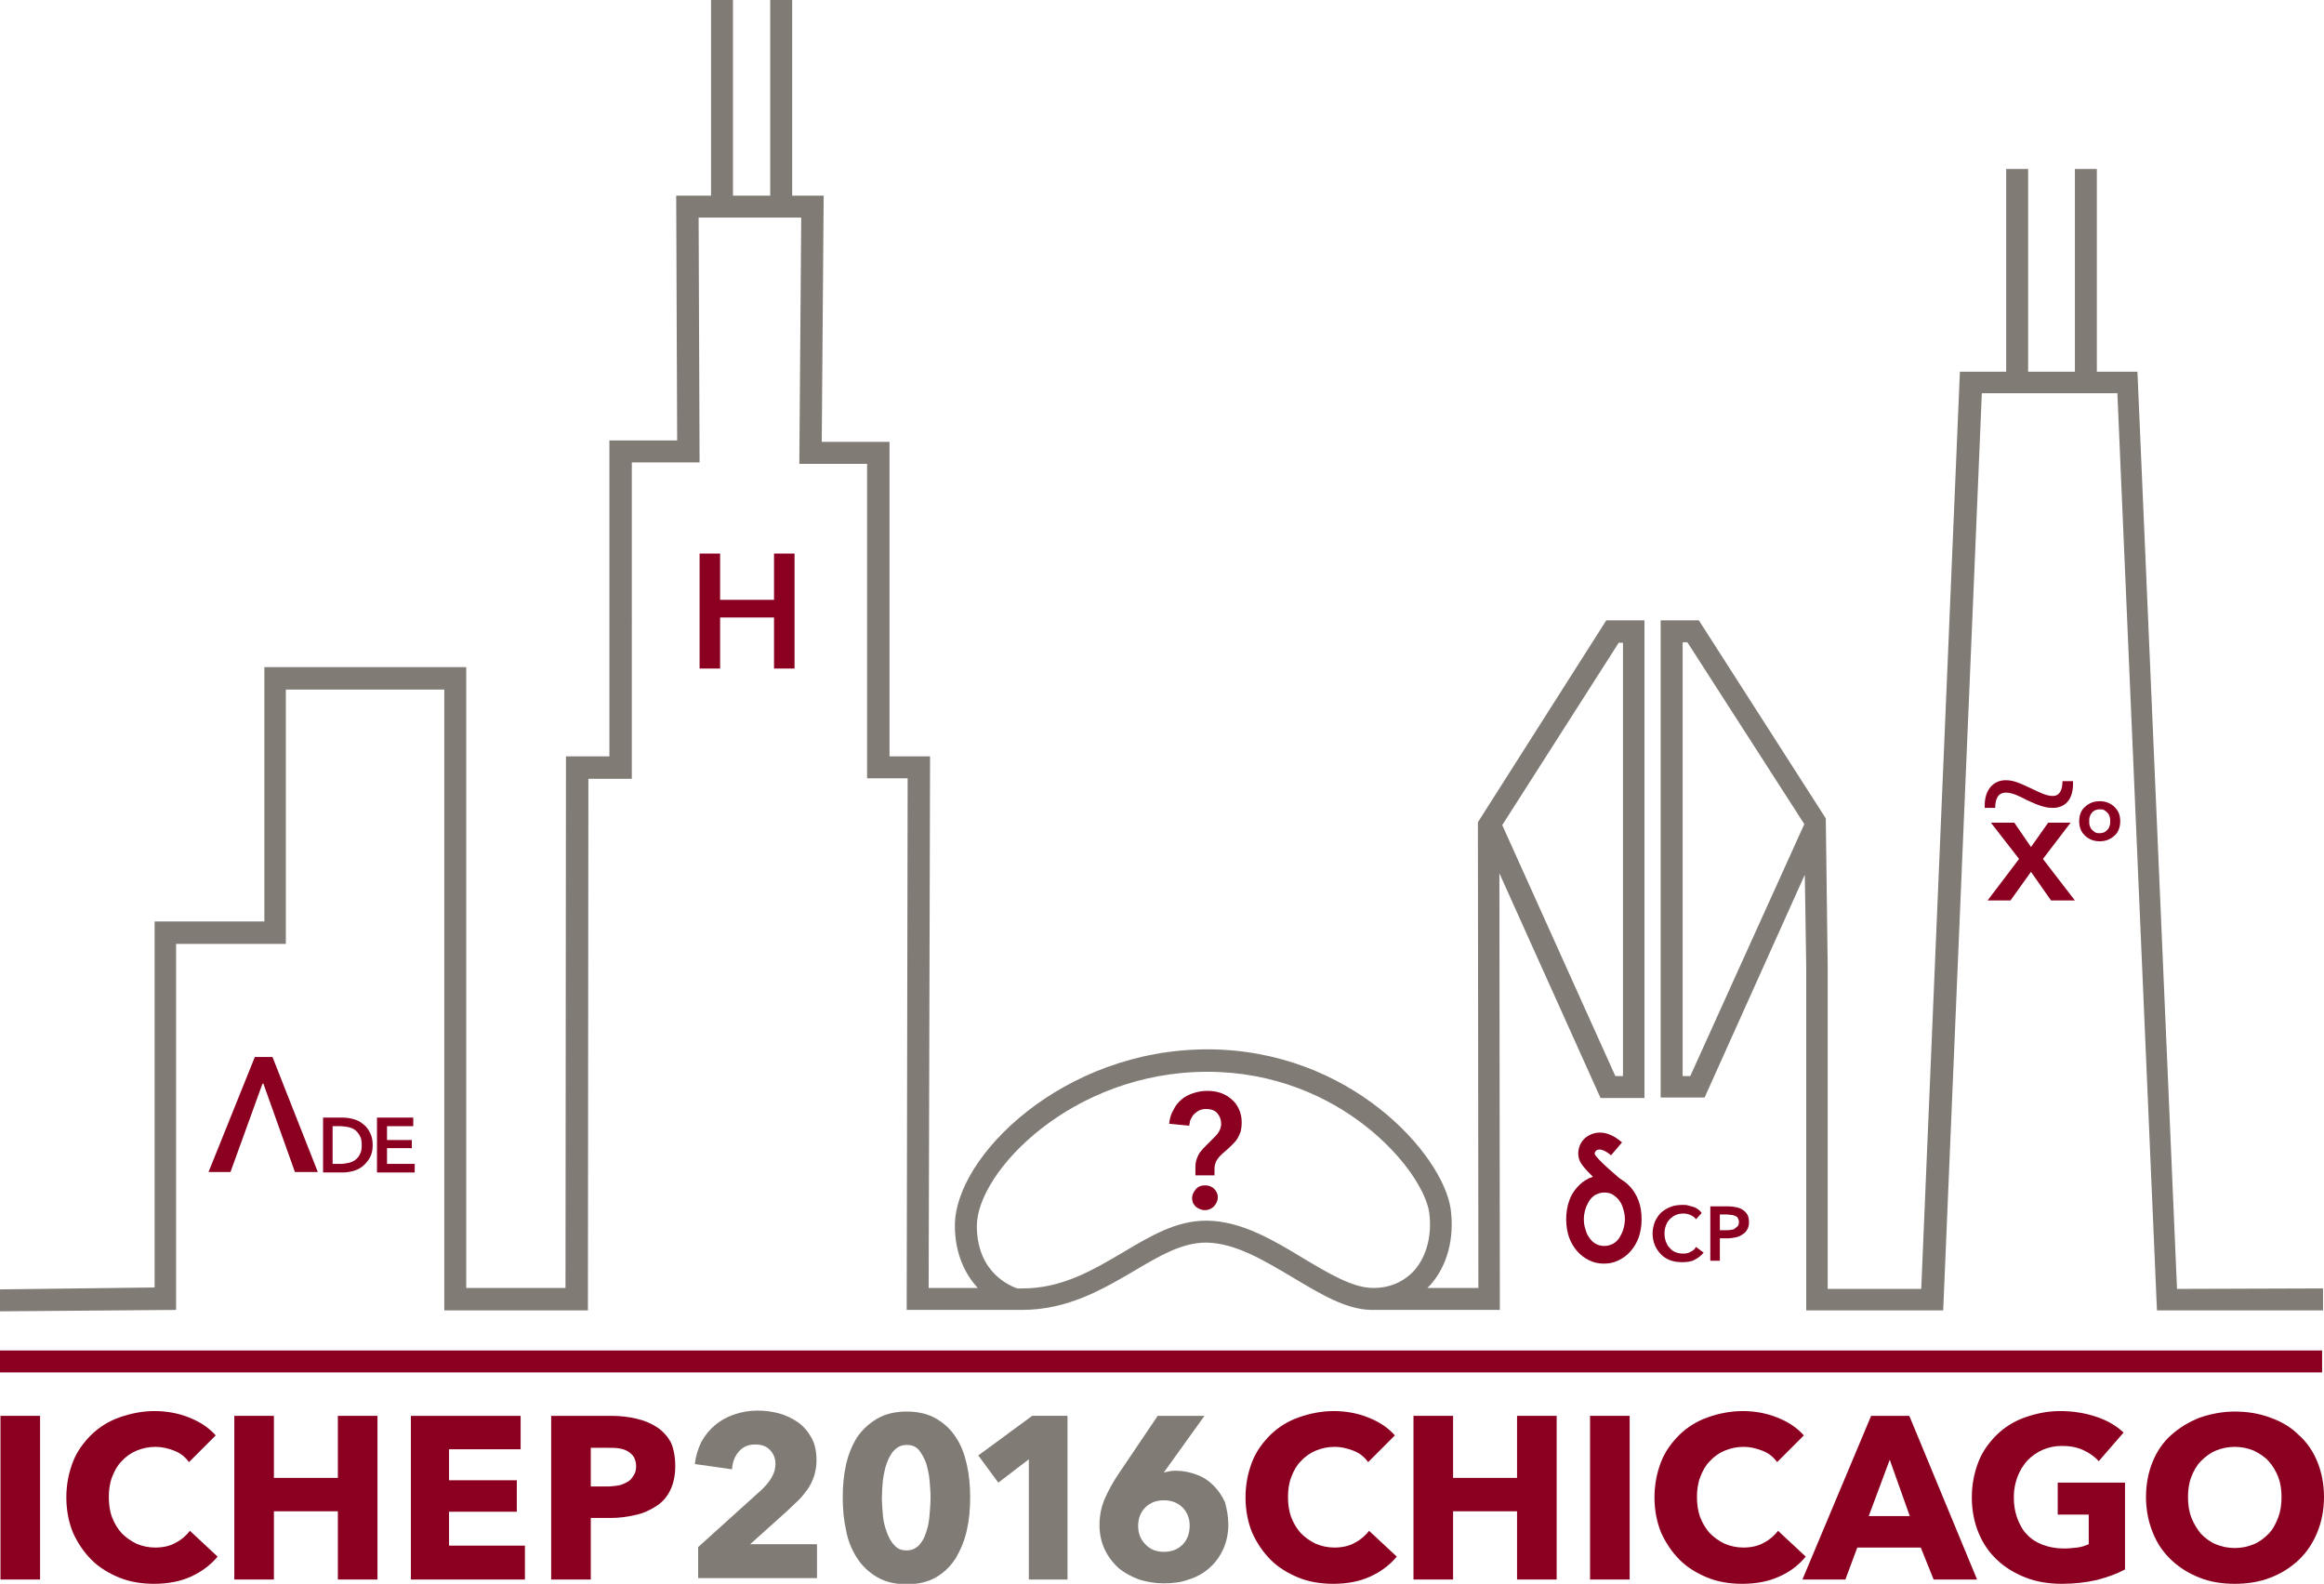 <?xml version="1.0" encoding="utf-8"?>
<!-- Generator: Adobe Illustrator 18.1.1, SVG Export Plug-In . SVG Version: 6.00 Build 0)  -->
<svg version="1.1" id="Layer_1" xmlns="http://www.w3.org/2000/svg" xmlns:xlink="http://www.w3.org/1999/xlink" x="0px" y="0px"
	 viewBox="0 0 487 331.9" enable-background="new 0 0 487 331.9" xml:space="preserve">
<path fill="none" stroke="#817B75" stroke-width="4.578" d="M381,226.3"/>
<g>
	<path fill="#817B75" d="M309.7,172.3l0.1,97.6l-10.7,0c0.2-0.2,0.5-0.5,0.7-0.7c3.5-4,5-9.7,4.2-15.8c-1.6-11.4-21-33.5-51-33.5
		c-30.2,0-52.9,22.4-52.9,36.9c0,6,2.2,10.3,4.8,13.1h-10.3l0.3-111.4h-8.5V92.6h-14.2l0.4-51.6H166V0h-4.6v41h-7.8V0H149v41h-7.3
		l0.2,51.3h-14.2v66.2h-9.1l-0.1,111.4H97.7V139.8H55.4v53.3h-23v76.7L0,270.2l0,4.6l36.9-0.3v-76.7h23v-53.3h33.2v130.1h30.1
		l0.1-111.4h9.1V96.9h14.2l-0.2-51.3h21.5l-0.4,51.6h14.2v65.9h8.5L190,274.5h22.5v0l0.1,0c0.5,0,1.1,0,1.6,0c0,0,0,0,0,0
		c9.6,0,17-4.4,23.5-8.2c5.4-3.2,10-5.9,15-5.9l0.2,0c6,0.1,12.1,3.8,18,7.3c5.7,3.4,11.1,6.7,16.4,6.8l0.3,0c0,0,0,0,0.1,0l26.6,0
		l-0.1-91.5l21.2,47.1h9.2V130h-8L309.7,172.3z M287.8,269.9l-0.3,0c-4.1-0.1-9-3-14.2-6.1c-6.1-3.7-13-7.9-20.3-8l-0.3,0
		c-6.2,0-11.6,3.2-17.3,6.6c-6.3,3.7-12.8,7.6-21.1,7.6c0,0,0,0,0,0c-0.4,0-0.8,0-1.1,0c-1.2-0.4-8.5-3.1-8.5-13.1
		c0-11.3,19.9-32.3,48.3-32.3c28,0,45.2,20.7,46.5,29.5c0.6,4.7-0.5,9.1-3.1,12.1C294.2,268.6,291.3,269.9,287.8,269.9z
		 M340.1,134.6v90.9h-1.6l-23.7-52.6l24.4-38.2H340.1z"/>
	<path fill="#817B75" d="M456.2,270.1l-8.2-190l-0.1-2.2h-8.5V35.4h-4.6v42.5H425V35.4h-4.6v42.5h-9.7l-8.1,192.2H383l0-67.4
		l-0.4-31.2L356,130h-8v100h9.2l21-46.7l0.3,19.3l0,72h28.7l8.1-192.2h28.4l8.2,190l0.1,2.2l34.8,0v-4.6L456.2,270.1z M354.2,225.5
		h-1.6v-90.9h1l24.5,38.1L354.2,225.5z"/>
</g>
<g>
	<rect x="0" y="283" fill="#8B0021" width="486.6" height="4.6"/>
</g>
<path fill="#8B0021" d="M0.1,331v-34.3h8.3V331H0.1z"/>
<path fill="#8B0021" d="M40,330.4c-2.2,1-4.8,1.5-7.7,1.5c-2.6,0-5.1-0.4-7.3-1.3c-2.2-0.9-4.2-2.1-5.8-3.7
	c-1.6-1.6-2.9-3.5-3.9-5.7c-0.9-2.2-1.4-4.7-1.4-7.4c0-2.7,0.5-5.2,1.4-7.5s2.3-4.1,3.9-5.7c1.7-1.6,3.6-2.8,5.9-3.6
	c2.3-0.8,4.7-1.3,7.3-1.3c2.4,0,4.8,0.4,7.1,1.3c2.3,0.9,4.2,2.1,5.7,3.8l-5.6,5.6c-0.8-1.1-1.8-1.9-3.1-2.4
	c-1.3-0.5-2.6-0.8-3.9-0.8c-1.5,0-2.8,0.3-4,0.8c-1.2,0.5-2.3,1.3-3.1,2.2c-0.9,0.9-1.5,2-2,3.3s-0.7,2.7-0.7,4.2
	c0,1.5,0.2,3,0.7,4.3s1.2,2.4,2,3.3c0.9,0.9,1.9,1.6,3.1,2.2c1.2,0.5,2.5,0.8,3.9,0.8c1.6,0,3.1-0.3,4.3-1c1.2-0.6,2.2-1.5,3-2.5
	l5.8,5.4C44.1,328,42.2,329.4,40,330.4z"/>
<path fill="#8B0021" d="M70.8,331v-14.3H57.4V331h-8.3v-34.3h8.3v13h13.4v-13h8.3V331H70.8z"/>
<path fill="#8B0021" d="M86.1,331v-34.3h23v7H94.1v6.5h14.2v6.6H94.1v7.1h15.9v7.1H86.1z"/>
<path fill="#8B0021" d="M141.5,307.3c0,2-0.4,3.7-1.1,5.1c-0.7,1.4-1.7,2.5-3,3.3c-1.3,0.8-2.7,1.5-4.4,1.8
	c-1.6,0.4-3.4,0.6-5.1,0.6h-4.1V331h-8.3v-34.3h12.6c1.9,0,3.6,0.2,5.3,0.6s3.1,1,4.3,1.8c1.2,0.8,2.2,1.9,2.9,3.2
	C141.2,303.7,141.5,305.3,141.5,307.3z M133.3,307.3c0-0.8-0.2-1.5-0.5-2c-0.3-0.5-0.8-0.9-1.3-1.2c-0.5-0.3-1.2-0.5-1.9-0.6
	s-1.4-0.1-2.2-0.1h-3.6v8.1h3.5c0.8,0,1.5-0.1,2.2-0.2c0.7-0.1,1.3-0.4,1.9-0.7c0.6-0.3,1-0.8,1.3-1.3
	C133.1,308.8,133.3,308.1,133.3,307.3z"/>
<path fill="#817B75" d="M146.3,331v-6.8l13.4-12.1c0.8-0.8,1.5-1.6,2-2.5c0.5-0.8,0.8-1.8,0.8-2.8c0-1.2-0.4-2.2-1.2-3
	c-0.8-0.8-1.8-1.1-3.1-1.1c-1.4,0-2.5,0.5-3.3,1.4c-0.9,1-1.4,2.2-1.5,3.8l-7.8-1.1c0.2-1.7,0.7-3.3,1.4-4.7
	c0.8-1.4,1.7-2.5,2.9-3.5c1.2-1,2.5-1.7,4-2.2s3.1-0.8,4.8-0.8c1.6,0,3.1,0.2,4.6,0.6c1.5,0.4,2.8,1.1,4,1.9c1.2,0.9,2.1,2,2.8,3.3
	c0.7,1.3,1,2.9,1,4.6c0,1.2-0.2,2.3-0.5,3.3c-0.3,1-0.8,1.9-1.3,2.7c-0.6,0.8-1.2,1.6-1.9,2.3c-0.7,0.7-1.5,1.4-2.3,2.2l-7.9,7.1h14
	v7.1H146.3z"/>
<path fill="#817B75" d="M203.3,313.8c0,2.4-0.2,4.7-0.7,6.9c-0.5,2.2-1.3,4.1-2.3,5.8c-1.1,1.7-2.4,3-4.1,4c-1.7,1-3.8,1.5-6.2,1.5
	c-2.4,0-4.5-0.5-6.2-1.5s-3.1-2.3-4.2-4c-1.1-1.7-1.9-3.6-2.3-5.8c-0.5-2.2-0.7-4.5-0.7-6.9s0.2-4.7,0.7-6.9
	c0.5-2.2,1.3-4.1,2.3-5.7c1.1-1.6,2.5-2.9,4.2-3.9c1.7-1,3.8-1.5,6.2-1.5c2.4,0,4.5,0.5,6.2,1.5c1.7,1,3.1,2.3,4.1,3.9
	c1.1,1.6,1.8,3.5,2.3,5.7C203.1,309.1,203.3,311.4,203.3,313.8z M195,313.8c0-1.1-0.1-2.2-0.2-3.5c-0.1-1.3-0.4-2.5-0.7-3.6
	c-0.4-1.1-0.9-2-1.5-2.8c-0.7-0.8-1.5-1.1-2.6-1.1c-1.1,0-1.9,0.4-2.6,1.1s-1.2,1.7-1.6,2.8c-0.4,1.1-0.6,2.3-0.8,3.6
	c-0.1,1.3-0.2,2.5-0.2,3.5c0,1.1,0.1,2.3,0.2,3.6c0.1,1.3,0.4,2.5,0.8,3.6c0.4,1.1,0.9,2.1,1.6,2.8c0.7,0.8,1.5,1.1,2.6,1.1
	c1.1,0,1.9-0.4,2.6-1.1c0.7-0.8,1.2-1.7,1.5-2.8c0.4-1.1,0.6-2.3,0.7-3.6C194.9,316.1,195,314.9,195,313.8z"/>
<path fill="#817B75" d="M215.6,331v-25.2l-6.4,4.9L205,305l11.3-8.3h7.4V331H215.6z"/>
<path fill="#817B75" d="M257.4,319.5c0,1.9-0.4,3.7-1.1,5.2c-0.7,1.5-1.7,2.9-2.9,3.9c-1.2,1.1-2.7,1.9-4.3,2.4
	c-1.6,0.6-3.4,0.8-5.2,0.8c-1.9,0-3.6-0.3-5.2-0.8c-1.6-0.6-3.1-1.4-4.3-2.4c-1.2-1.1-2.2-2.4-2.9-3.9c-0.7-1.5-1.1-3.2-1.1-5.1
	c0-2,0.4-3.9,1.1-5.5s1.6-3.3,2.8-5.1l8.3-12.3h9.8l-8.4,11.7l-0.1,0.2c0.3-0.1,0.7-0.2,1.2-0.3c0.5-0.1,0.9-0.1,1.3-0.1
	c1.5,0,2.9,0.3,4.3,0.8c1.4,0.5,2.6,1.3,3.6,2.3c1,1,1.8,2.2,2.4,3.5C257.1,316.3,257.4,317.8,257.4,319.5z M249.3,319.7
	c0-1.5-0.5-2.8-1.5-3.8c-1-1-2.3-1.5-3.9-1.5s-2.9,0.5-3.9,1.5c-1,1-1.5,2.3-1.5,3.9c0,1.5,0.5,2.8,1.5,3.8c1,1.1,2.3,1.6,3.9,1.6
	c1.6,0,2.9-0.5,3.9-1.5C248.8,322.7,249.3,321.3,249.3,319.7z"/>
<path fill="#8B0021" d="M287.1,330.4c-2.2,1-4.8,1.5-7.7,1.5c-2.6,0-5.1-0.4-7.3-1.3c-2.2-0.9-4.2-2.1-5.8-3.7
	c-1.6-1.6-2.9-3.5-3.9-5.7c-0.9-2.2-1.4-4.7-1.4-7.4c0-2.7,0.5-5.2,1.4-7.5s2.3-4.1,3.9-5.7c1.7-1.6,3.6-2.8,5.9-3.6
	c2.3-0.8,4.7-1.3,7.3-1.3c2.4,0,4.8,0.4,7.1,1.3c2.3,0.9,4.2,2.1,5.7,3.8l-5.6,5.6c-0.8-1.1-1.8-1.9-3.1-2.4
	c-1.3-0.5-2.6-0.8-3.9-0.8c-1.5,0-2.8,0.3-4,0.8c-1.2,0.5-2.3,1.3-3.1,2.2c-0.9,0.9-1.5,2-2,3.3s-0.7,2.7-0.7,4.2
	c0,1.5,0.2,3,0.7,4.3s1.2,2.4,2,3.3c0.9,0.9,1.9,1.6,3.1,2.2c1.2,0.5,2.5,0.8,3.9,0.8c1.6,0,3.1-0.3,4.3-1c1.2-0.6,2.2-1.5,3-2.5
	l5.8,5.4C291.2,328,289.3,329.4,287.1,330.4z"/>
<path fill="#8B0021" d="M317.9,331v-14.3h-13.4V331h-8.3v-34.3h8.3v13h13.4v-13h8.3V331H317.9z"/>
<path fill="#8B0021" d="M333.2,331v-34.3h8.3V331H333.2z"/>
<path fill="#8B0021" d="M372.8,330.4c-2.2,1-4.8,1.5-7.7,1.5c-2.6,0-5.1-0.4-7.3-1.3c-2.2-0.9-4.2-2.1-5.8-3.7
	c-1.6-1.6-2.9-3.5-3.9-5.7c-0.9-2.2-1.4-4.7-1.4-7.4c0-2.7,0.5-5.2,1.4-7.5s2.3-4.1,3.9-5.7c1.7-1.6,3.6-2.8,5.9-3.6
	c2.3-0.8,4.7-1.3,7.3-1.3c2.4,0,4.8,0.4,7.1,1.3c2.3,0.9,4.2,2.1,5.7,3.8l-5.6,5.6c-0.8-1.1-1.8-1.9-3.1-2.4
	c-1.3-0.5-2.6-0.8-3.9-0.8c-1.5,0-2.8,0.3-4,0.8c-1.2,0.5-2.3,1.3-3.1,2.2c-0.9,0.9-1.5,2-2,3.3s-0.7,2.7-0.7,4.2
	c0,1.5,0.2,3,0.7,4.3s1.2,2.4,2,3.3c0.9,0.9,1.9,1.6,3.1,2.2c1.2,0.5,2.5,0.8,3.9,0.8c1.6,0,3.1-0.3,4.3-1c1.2-0.6,2.2-1.5,3-2.5
	l5.8,5.4C376.9,328,375.1,329.4,372.8,330.4z"/>
<path fill="#8B0021" d="M405.2,331l-2.7-6.7h-13.3l-2.5,6.7h-9l14.4-34.3h8l14.2,34.3H405.2z M396,305.9l-4.4,11.8h8.6L396,305.9z"
	/>
<path fill="#8B0021" d="M439.4,331.1c-2.2,0.5-4.7,0.8-7.3,0.8c-2.7,0-5.3-0.4-7.6-1.3c-2.3-0.9-4.3-2.1-6-3.7
	c-1.7-1.6-3-3.5-3.9-5.7c-0.9-2.2-1.4-4.7-1.4-7.4c0-2.7,0.5-5.2,1.4-7.5s2.3-4.1,3.9-5.7c1.7-1.6,3.6-2.8,5.9-3.6
	c2.3-0.8,4.7-1.3,7.3-1.3c2.7,0,5.2,0.4,7.6,1.2s4.2,1.9,5.7,3.3l-5.2,6c-0.8-0.9-1.9-1.7-3.2-2.3c-1.3-0.6-2.8-0.9-4.5-0.9
	c-1.5,0-2.8,0.3-4,0.8c-1.2,0.5-2.3,1.3-3.2,2.2c-0.9,1-1.6,2.1-2.1,3.4c-0.5,1.3-0.8,2.7-0.8,4.3c0,1.6,0.2,3,0.7,4.4
	c0.5,1.3,1.1,2.5,2,3.4c0.9,1,2,1.7,3.3,2.2c1.3,0.5,2.8,0.8,4.5,0.8c1,0,1.9-0.1,2.8-0.2c0.9-0.1,1.7-0.4,2.4-0.7v-6.2h-6.5v-6.7
	h14.1v18.2C443.6,329.8,441.7,330.5,439.4,331.1z"/>
<path fill="#8B0021" d="M487,313.7c0,2.7-0.5,5.2-1.4,7.4c-0.9,2.2-2.2,4.2-3.9,5.8c-1.7,1.6-3.6,2.8-5.9,3.7
	c-2.3,0.9-4.8,1.3-7.5,1.3s-5.2-0.4-7.4-1.3c-2.3-0.9-4.2-2.1-5.9-3.7c-1.7-1.6-3-3.5-3.9-5.8c-0.9-2.2-1.4-4.7-1.4-7.4
	c0-2.7,0.5-5.2,1.4-7.4c0.9-2.2,2.2-4.1,3.9-5.6c1.7-1.5,3.6-2.7,5.9-3.6c2.3-0.8,4.8-1.3,7.4-1.3s5.2,0.4,7.5,1.3
	c2.3,0.8,4.3,2,5.9,3.6c1.7,1.5,3,3.4,3.9,5.6C486.5,308.5,487,311,487,313.7z M478.1,313.7c0-1.5-0.2-2.9-0.7-4.2
	c-0.5-1.3-1.2-2.4-2-3.3s-1.9-1.6-3.1-2.2c-1.2-0.5-2.5-0.8-4-0.8c-1.5,0-2.8,0.3-4,0.8c-1.2,0.5-2.2,1.3-3.1,2.2
	c-0.9,0.9-1.5,2-2,3.3c-0.5,1.3-0.7,2.7-0.7,4.2c0,1.5,0.2,3,0.7,4.3c0.5,1.3,1.2,2.4,2,3.4c0.9,0.9,1.9,1.7,3.1,2.2
	c1.2,0.5,2.5,0.8,4,0.8c1.5,0,2.8-0.3,4-0.8c1.2-0.5,2.2-1.3,3.1-2.2c0.9-0.9,1.5-2.1,2-3.4S478.1,315.3,478.1,313.7z"/>
<g>
	<path fill="#8B0021" d="M67.7,234.2h4.1c0.7,0,1.5,0.1,2.2,0.3c0.8,0.2,1.4,0.5,2,1c0.6,0.4,1.1,1,1.5,1.8c0.4,0.7,0.6,1.6,0.6,2.7
		c0,1-0.2,1.9-0.6,2.6c-0.4,0.7-0.9,1.3-1.5,1.8c-0.6,0.5-1.3,0.8-2,1c-0.8,0.2-1.5,0.3-2.2,0.3h-4.1V234.2z M71.4,243.9
		c0.5,0,1.1-0.1,1.6-0.2c0.5-0.1,1-0.3,1.4-0.6c0.4-0.3,0.8-0.7,1-1.2c0.3-0.5,0.4-1.1,0.4-1.9c0-0.8-0.1-1.5-0.4-2
		c-0.3-0.5-0.6-0.9-1-1.2c-0.4-0.3-0.9-0.5-1.4-0.6c-0.5-0.1-1.1-0.2-1.6-0.2h-1.7v7.9H71.4z"/>
	<polygon fill="#8B0021" points="79,234.2 86.6,234.2 86.6,236 81.1,236 81.1,238.9 86.3,238.9 86.3,240.6 81.1,240.6 81.1,243.9 
		86.9,243.9 86.9,245.7 79,245.7 	"/>
	<path fill="#8B0021" d="M435.7,172.1c0-0.6,0.1-1.2,0.3-1.7c0.2-0.5,0.5-1,0.9-1.3c0.4-0.4,0.9-0.7,1.4-0.9
		c0.5-0.2,1.1-0.3,1.7-0.3c0.6,0,1.2,0.1,1.7,0.3c0.5,0.2,1,0.5,1.4,0.9c0.4,0.4,0.7,0.8,0.9,1.3c0.2,0.5,0.3,1.1,0.3,1.7
		c0,0.6-0.1,1.2-0.3,1.7c-0.2,0.5-0.5,1-0.9,1.3c-0.4,0.4-0.9,0.7-1.4,0.9c-0.5,0.2-1.1,0.3-1.7,0.3c-0.6,0-1.2-0.1-1.7-0.3
		c-0.5-0.2-1-0.5-1.4-0.9c-0.4-0.4-0.7-0.8-0.9-1.3C435.8,173.3,435.7,172.7,435.7,172.1 M437.8,172.1c0,0.3,0,0.6,0.1,0.9
		c0.1,0.3,0.2,0.6,0.4,0.8c0.2,0.2,0.4,0.4,0.7,0.6c0.3,0.2,0.6,0.2,1,0.2c0.4,0,0.7-0.1,1-0.2c0.3-0.2,0.5-0.4,0.7-0.6
		c0.2-0.2,0.3-0.5,0.4-0.8c0.1-0.3,0.1-0.6,0.1-0.9c0-0.3,0-0.6-0.1-0.9c-0.1-0.3-0.2-0.6-0.4-0.8c-0.2-0.2-0.4-0.4-0.7-0.6
		c-0.3-0.2-0.6-0.2-1-0.2c-0.4,0-0.7,0.1-1,0.2c-0.3,0.2-0.5,0.3-0.7,0.6c-0.2,0.2-0.3,0.5-0.4,0.8
		C437.8,171.4,437.8,171.8,437.8,172.1"/>
	<g>
		<path fill="#8B0021" d="M415.9,169.1c-0.1-3.7,1.9-5.6,4.4-5.6c1.6,0,2.7,0.5,5.3,1.7c1.9,0.9,3.2,1.6,4.6,1.6c1.3,0,2-1.1,2-3.1
			h2.2c0.2,4.1-1.9,5.6-4.2,5.6c-1.5,0-2.8-0.4-5.4-1.6c-1.7-0.9-3.1-1.6-4.5-1.6c-1.3,0-2.2,0.9-2.2,3.2H415.9z"/>
	</g>
	<g>
		<path fill="#8B0021" d="M146.6,116h4.3v9.7h11.3V116h4.3v24.1h-4.3v-10.7h-11.3v10.7h-4.3V116z"/>
	</g>
	<g>
		<path fill="#8B0021" d="M66.6,245.6h-4.8l-6.6-18.5H55l-6.7,18.5h-4.6l9.7-24.1h3.7L66.6,245.6z"/>
	</g>
	<path fill="#8B0021" d="M355.4,255.5c-0.3-0.4-0.7-0.7-1.2-0.9c-0.5-0.2-1-0.3-1.4-0.3c-0.6,0-1.1,0.1-1.6,0.3
		c-0.5,0.2-0.9,0.5-1.3,0.9c-0.4,0.4-0.6,0.8-0.8,1.3c-0.2,0.5-0.3,1.1-0.3,1.7c0,0.6,0.1,1.2,0.3,1.7c0.2,0.5,0.4,1,0.8,1.3
		c0.3,0.4,0.7,0.7,1.2,0.9c0.5,0.2,1,0.3,1.6,0.3c0.6,0,1.2-0.1,1.6-0.4c0.5-0.2,0.9-0.6,1.1-1l1.6,1.2c-0.5,0.6-1.1,1.1-1.9,1.5
		c-0.7,0.4-1.6,0.5-2.6,0.5c-0.9,0-1.7-0.1-2.5-0.4c-0.8-0.3-1.4-0.7-1.9-1.2c-0.5-0.5-1-1.2-1.3-1.9c-0.3-0.7-0.5-1.6-0.5-2.5
		c0-0.9,0.2-1.7,0.5-2.5c0.3-0.7,0.8-1.4,1.3-1.9c0.6-0.5,1.2-0.9,2-1.2c0.8-0.3,1.6-0.4,2.5-0.4c0.4,0,0.8,0,1.1,0.1
		c0.4,0.1,0.8,0.2,1.1,0.3c0.4,0.1,0.7,0.3,1,0.5c0.3,0.2,0.6,0.5,0.8,0.8L355.4,255.5z"/>
	<path fill="#8B0021" d="M358.4,252.8h3.7c0.7,0,1.3,0.1,1.8,0.2c0.5,0.1,1,0.3,1.4,0.6c0.4,0.3,0.7,0.6,0.9,1
		c0.2,0.4,0.3,0.9,0.3,1.5c0,0.6-0.1,1.2-0.4,1.6c-0.2,0.4-0.6,0.8-1,1c-0.4,0.3-0.9,0.5-1.4,0.6c-0.5,0.1-1.1,0.2-1.7,0.2h-1.6v4.7
		h-2V252.8z M361.8,257.8c0.3,0,0.7,0,1-0.1c0.3,0,0.6-0.1,0.8-0.3s0.4-0.3,0.6-0.5c0.1-0.2,0.2-0.5,0.2-0.8c0-0.3-0.1-0.6-0.2-0.8
		c-0.1-0.2-0.3-0.4-0.6-0.5c-0.2-0.1-0.5-0.2-0.8-0.2c-0.3,0-0.6-0.1-0.9-0.1h-1.5v3.3H361.8z"/>
	<g>
		<path fill="#8B0021" d="M328.2,255.5c0-1.4,0.2-2.6,0.6-3.8s1-2.1,1.7-2.9c0.7-0.8,1.5-1.4,2.5-1.9c1-0.4,2-0.7,3.1-0.7
			s2.1,0.2,3.1,0.7s1.8,1.1,2.5,1.9c0.7,0.8,1.3,1.8,1.7,2.9s0.6,2.4,0.6,3.8s-0.2,2.6-0.6,3.8c-0.4,1.1-1,2.1-1.7,2.9
			s-1.5,1.4-2.5,1.9c-1,0.5-2,0.7-3.1,0.7s-2.1-0.2-3.1-0.7c-1-0.5-1.8-1.1-2.5-1.9s-1.3-1.8-1.7-2.9
			C328.4,258.1,328.2,256.9,328.2,255.5z M331.9,255.5c0,0.7,0.1,1.4,0.3,2c0.2,0.7,0.4,1.3,0.8,1.8c0.3,0.5,0.8,1,1.3,1.3
			c0.5,0.3,1.1,0.5,1.9,0.5c0.7,0,1.3-0.2,1.9-0.5c0.5-0.3,1-0.8,1.3-1.3c0.3-0.5,0.6-1.1,0.8-1.8c0.2-0.7,0.3-1.4,0.3-2
			c0-0.7-0.1-1.3-0.3-2c-0.2-0.7-0.4-1.3-0.8-1.8c-0.3-0.5-0.8-1-1.3-1.3c-0.5-0.3-1.1-0.5-1.9-0.5c-0.7,0-1.3,0.2-1.9,0.5
			c-0.5,0.3-1,0.8-1.3,1.3s-0.6,1.1-0.8,1.8C332,254.2,331.9,254.8,331.9,255.5z"/>
	</g>
	<g>
		<path fill="#8B0021" d="M339.1,251.2c-1.6-1.3-6.9-5.6-8-7.8c-0.8-1.7-0.3-3.9,1.3-5.1c0.8-0.6,3.6-2.3,7.5,1.1l-2.3,2.7
			c-1.3-1.1-2.5-1.5-3.1-1c-0.3,0.3-0.4,0.6-0.3,0.8c0.5,1,4.1,4.2,7.1,6.6L339.1,251.2z"/>
	</g>
	<g>
		<path fill="#8B0021" d="M423.1,180l-5.9-7.6h4.9l3.5,5.1l3.6-5.1h4.7l-5.8,7.6l6.7,8.7h-5l-4.2-6l-4.3,6h-4.8L423.1,180z"/>
	</g>
	<g>
		<path fill="#8B0021" d="M250.5,246.3V245c0-0.5,0-1,0.1-1.5c0.1-0.4,0.2-0.8,0.4-1.2c0.2-0.4,0.4-0.8,0.7-1.1
			c0.3-0.4,0.6-0.7,1.1-1.2l1.5-1.5c0.4-0.4,0.8-0.8,1.1-1.3c0.3-0.5,0.5-1.1,0.5-1.7c0-0.9-0.3-1.6-0.8-2.2s-1.3-0.9-2.4-0.9
			c-0.5,0-1,0.1-1.4,0.3c-0.4,0.2-0.8,0.5-1.1,0.8c-0.3,0.3-0.5,0.7-0.7,1.1c-0.2,0.4-0.2,0.9-0.3,1.3l-4.2-0.4
			c0.1-1.1,0.4-2.1,0.9-2.9c0.4-0.9,1-1.6,1.7-2.2c0.7-0.6,1.5-1,2.4-1.3c0.9-0.3,1.9-0.5,2.9-0.5c1,0,1.9,0.1,2.8,0.4
			c0.9,0.3,1.6,0.7,2.3,1.3s1.2,1.2,1.6,2.1c0.4,0.8,0.6,1.8,0.6,2.8c0,0.7-0.1,1.4-0.2,1.9c-0.2,0.5-0.4,1-0.7,1.5
			c-0.3,0.5-0.7,0.9-1.1,1.3c-0.4,0.4-0.9,0.9-1.4,1.3c-0.5,0.4-0.8,0.7-1.1,1c-0.3,0.3-0.5,0.6-0.7,0.9c-0.2,0.3-0.3,0.6-0.4,1
			s-0.1,0.8-0.1,1.3v0.9H250.5z M249.8,251.1c0-0.7,0.3-1.3,0.8-1.9s1.2-0.8,1.9-0.8c0.7,0,1.4,0.2,1.9,0.7c0.5,0.5,0.8,1.1,0.8,1.8
			c0,0.7-0.3,1.3-0.8,1.9c-0.5,0.5-1.2,0.8-1.9,0.8c-0.4,0-0.7-0.1-1-0.2c-0.3-0.1-0.6-0.3-0.9-0.5c-0.2-0.2-0.4-0.5-0.6-0.8
			C249.9,251.8,249.8,251.4,249.8,251.1z"/>
	</g>
</g>
</svg>
